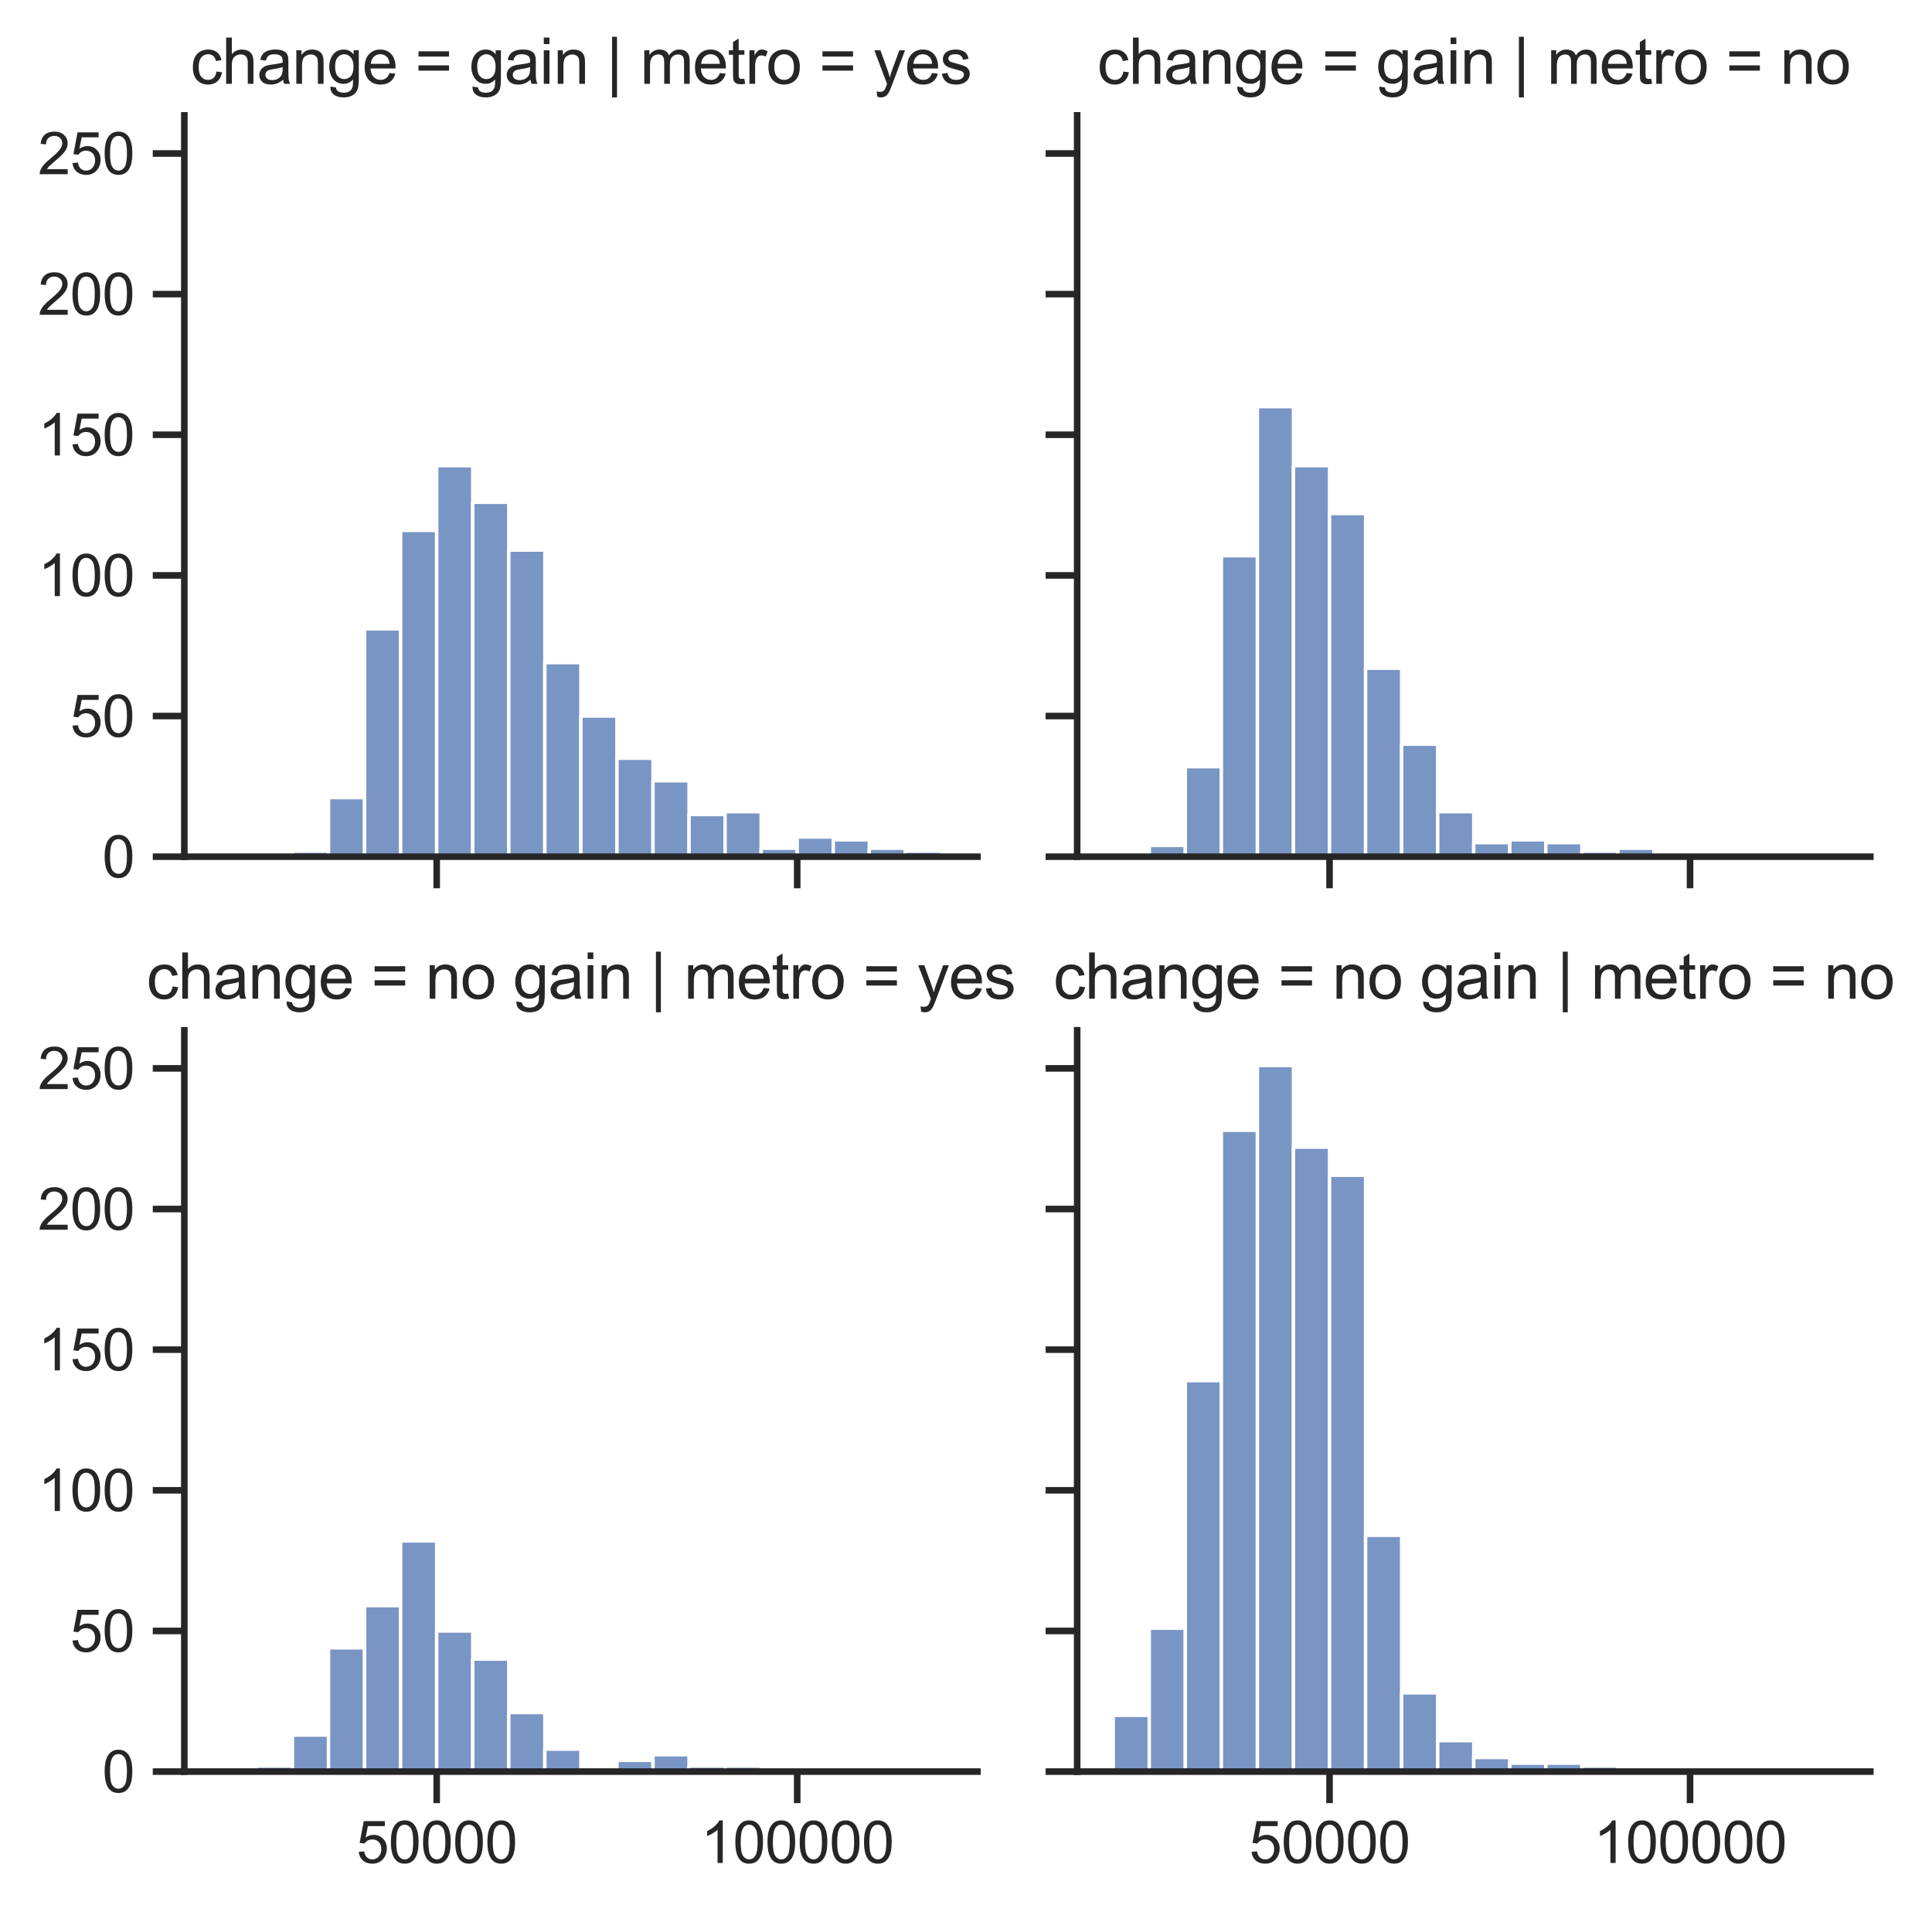<?xml version="1.0" encoding="utf-8" standalone="no"?>
<!DOCTYPE svg PUBLIC "-//W3C//DTD SVG 1.1//EN"
  "http://www.w3.org/Graphics/SVG/1.1/DTD/svg11.dtd">
<svg height="363.629pt" version="1.1" viewBox="0 0 367.388 363.629" width="367.388pt" xmlns="http://www.w3.org/2000/svg" xmlns:xlink="http://www.w3.org/1999/xlink">
 <defs>
  <style type="text/css">*{stroke-linecap:butt;stroke-linejoin:round;}</style>
 </defs>
 <g id="figure_1">
  <g id="patch_1">
   <path d="M 0 363.629 
L 367.388 363.629 
L 367.388 0 
L 0 0 
z
" style="fill:#ffffff;"/>
  </g>
  <g id="axes_1">
   <g id="patch_2">
    <path d="M 35.051 162.899 
L 185.874 162.899 
L 185.874 21.936 
L 35.051 21.936 
z
" style="fill:#ffffff;"/>
   </g>
   <g id="matplotlib.axis_1">
    <g id="xtick_1">
     <g id="line2d_1">
      <defs>
       <path d="M 0 0 
L 0 6 
" id="m6d32f63a43" style="stroke:#262626;stroke-width:1.25;"/>
      </defs>
      <g>
       <use style="fill:#262626;stroke:#262626;stroke-width:1.25;" x="83.04" xlink:href="#m6d32f63a43" y="162.899"/>
      </g>
     </g>
    </g>
    <g id="xtick_2">
     <g id="line2d_2">
      <g>
       <use style="fill:#262626;stroke:#262626;stroke-width:1.25;" x="151.596" xlink:href="#m6d32f63a43" y="162.899"/>
      </g>
     </g>
    </g>
   </g>
   <g id="matplotlib.axis_2">
    <g id="ytick_1">
     <g id="line2d_3">
      <defs>
       <path d="M 0 0 
L -6 0 
" id="m9a5aac6889" style="stroke:#262626;stroke-width:1.25;"/>
      </defs>
      <g>
       <use style="fill:#262626;stroke:#262626;stroke-width:1.25;" x="35.051" xlink:href="#m9a5aac6889" y="162.899"/>
      </g>
     </g>
     <g id="text_1">
      <!-- 0 -->
      <g style="fill:#262626;" transform="translate(19.434 166.836)scale(0.11 -0.11)">
       <defs>
        <path d="M 266 2259 
Q 266 3072 433 3567 
Q 600 4063 929 4331 
Q 1259 4600 1759 4600 
Q 2128 4600 2406 4451 
Q 2684 4303 2865 4023 
Q 3047 3744 3150 3342 
Q 3253 2941 3253 2259 
Q 3253 1453 3087 958 
Q 2922 463 2592 192 
Q 2263 -78 1759 -78 
Q 1097 -78 719 397 
Q 266 969 266 2259 
z
M 844 2259 
Q 844 1131 1108 757 
Q 1372 384 1759 384 
Q 2147 384 2411 759 
Q 2675 1134 2675 2259 
Q 2675 3391 2411 3762 
Q 2147 4134 1753 4134 
Q 1366 4134 1134 3806 
Q 844 3388 844 2259 
z
" id="ArialMT-30" transform="scale(0.016)"/>
       </defs>
       <use xlink:href="#ArialMT-30"/>
      </g>
     </g>
    </g>
    <g id="ytick_2">
     <g id="line2d_4">
      <g>
       <use style="fill:#262626;stroke:#262626;stroke-width:1.25;" x="35.051" xlink:href="#m9a5aac6889" y="136.156"/>
      </g>
     </g>
     <g id="text_2">
      <!-- 50 -->
      <g style="fill:#262626;" transform="translate(13.317 140.092)scale(0.11 -0.11)">
       <defs>
        <path d="M 266 1200 
L 856 1250 
Q 922 819 1161 601 
Q 1400 384 1738 384 
Q 2144 384 2425 690 
Q 2706 997 2706 1503 
Q 2706 1984 2436 2262 
Q 2166 2541 1728 2541 
Q 1456 2541 1237 2417 
Q 1019 2294 894 2097 
L 366 2166 
L 809 4519 
L 3088 4519 
L 3088 3981 
L 1259 3981 
L 1013 2750 
Q 1425 3038 1878 3038 
Q 2478 3038 2890 2622 
Q 3303 2206 3303 1553 
Q 3303 931 2941 478 
Q 2500 -78 1738 -78 
Q 1113 -78 717 272 
Q 322 622 266 1200 
z
" id="ArialMT-35" transform="scale(0.016)"/>
       </defs>
       <use xlink:href="#ArialMT-35"/>
       <use x="55.615" xlink:href="#ArialMT-30"/>
      </g>
     </g>
    </g>
    <g id="ytick_3">
     <g id="line2d_5">
      <g>
       <use style="fill:#262626;stroke:#262626;stroke-width:1.25;" x="35.051" xlink:href="#m9a5aac6889" y="109.412"/>
      </g>
     </g>
     <g id="text_3">
      <!-- 100 -->
      <g style="fill:#262626;" transform="translate(7.2 113.349)scale(0.11 -0.11)">
       <defs>
        <path d="M 2384 0 
L 1822 0 
L 1822 3584 
Q 1619 3391 1289 3197 
Q 959 3003 697 2906 
L 697 3450 
Q 1169 3672 1522 3987 
Q 1875 4303 2022 4600 
L 2384 4600 
L 2384 0 
z
" id="ArialMT-31" transform="scale(0.016)"/>
       </defs>
       <use xlink:href="#ArialMT-31"/>
       <use x="55.615" xlink:href="#ArialMT-30"/>
       <use x="111.23" xlink:href="#ArialMT-30"/>
      </g>
     </g>
    </g>
    <g id="ytick_4">
     <g id="line2d_6">
      <g>
       <use style="fill:#262626;stroke:#262626;stroke-width:1.25;" x="35.051" xlink:href="#m9a5aac6889" y="82.669"/>
      </g>
     </g>
     <g id="text_4">
      <!-- 150 -->
      <g style="fill:#262626;" transform="translate(7.2 86.606)scale(0.11 -0.11)">
       <use xlink:href="#ArialMT-31"/>
       <use x="55.615" xlink:href="#ArialMT-35"/>
       <use x="111.23" xlink:href="#ArialMT-30"/>
      </g>
     </g>
    </g>
    <g id="ytick_5">
     <g id="line2d_7">
      <g>
       <use style="fill:#262626;stroke:#262626;stroke-width:1.25;" x="35.051" xlink:href="#m9a5aac6889" y="55.926"/>
      </g>
     </g>
     <g id="text_5">
      <!-- 200 -->
      <g style="fill:#262626;" transform="translate(7.2 59.863)scale(0.11 -0.11)">
       <defs>
        <path d="M 3222 541 
L 3222 0 
L 194 0 
Q 188 203 259 391 
Q 375 700 629 1000 
Q 884 1300 1366 1694 
Q 2113 2306 2375 2664 
Q 2638 3022 2638 3341 
Q 2638 3675 2398 3904 
Q 2159 4134 1775 4134 
Q 1369 4134 1125 3890 
Q 881 3647 878 3216 
L 300 3275 
Q 359 3922 746 4261 
Q 1134 4600 1788 4600 
Q 2447 4600 2831 4234 
Q 3216 3869 3216 3328 
Q 3216 3053 3103 2787 
Q 2991 2522 2730 2228 
Q 2469 1934 1863 1422 
Q 1356 997 1212 845 
Q 1069 694 975 541 
L 3222 541 
z
" id="ArialMT-32" transform="scale(0.016)"/>
       </defs>
       <use xlink:href="#ArialMT-32"/>
       <use x="55.615" xlink:href="#ArialMT-30"/>
       <use x="111.23" xlink:href="#ArialMT-30"/>
      </g>
     </g>
    </g>
    <g id="ytick_6">
     <g id="line2d_8">
      <g>
       <use style="fill:#262626;stroke:#262626;stroke-width:1.25;" x="35.051" xlink:href="#m9a5aac6889" y="29.183"/>
      </g>
     </g>
     <g id="text_6">
      <!-- 250 -->
      <g style="fill:#262626;" transform="translate(7.2 33.12)scale(0.11 -0.11)">
       <use xlink:href="#ArialMT-32"/>
       <use x="55.615" xlink:href="#ArialMT-35"/>
       <use x="111.23" xlink:href="#ArialMT-30"/>
      </g>
     </g>
    </g>
   </g>
   <g id="patch_3">
    <path clip-path="url(#pfb6cf6f572)" d="M 41.907 162.899 
L 48.762 162.899 
L 48.762 162.899 
L 41.907 162.899 
z
" style="fill:#4c72b0;fill-opacity:0.75;stroke:#ffffff;stroke-linejoin:miter;stroke-width:0.654;"/>
   </g>
   <g id="patch_4">
    <path clip-path="url(#pfb6cf6f572)" d="M 48.762 162.899 
L 55.618 162.899 
L 55.618 162.364 
L 48.762 162.364 
z
" style="fill:#4c72b0;fill-opacity:0.75;stroke:#ffffff;stroke-linejoin:miter;stroke-width:0.654;"/>
   </g>
   <g id="patch_5">
    <path clip-path="url(#pfb6cf6f572)" d="M 55.618 162.899 
L 62.473 162.899 
L 62.473 161.829 
L 55.618 161.829 
z
" style="fill:#4c72b0;fill-opacity:0.75;stroke:#ffffff;stroke-linejoin:miter;stroke-width:0.654;"/>
   </g>
   <g id="patch_6">
    <path clip-path="url(#pfb6cf6f572)" d="M 62.473 162.899 
L 69.329 162.899 
L 69.329 151.667 
L 62.473 151.667 
z
" style="fill:#4c72b0;fill-opacity:0.75;stroke:#ffffff;stroke-linejoin:miter;stroke-width:0.654;"/>
   </g>
   <g id="patch_7">
    <path clip-path="url(#pfb6cf6f572)" d="M 69.329 162.899 
L 76.185 162.899 
L 76.185 119.575 
L 69.329 119.575 
z
" style="fill:#4c72b0;fill-opacity:0.75;stroke:#ffffff;stroke-linejoin:miter;stroke-width:0.654;"/>
   </g>
   <g id="patch_8">
    <path clip-path="url(#pfb6cf6f572)" d="M 76.185 162.899 
L 83.04 162.899 
L 83.04 100.855 
L 76.185 100.855 
z
" style="fill:#4c72b0;fill-opacity:0.75;stroke:#ffffff;stroke-linejoin:miter;stroke-width:0.654;"/>
   </g>
   <g id="patch_9">
    <path clip-path="url(#pfb6cf6f572)" d="M 83.04 162.899 
L 89.896 162.899 
L 89.896 88.553 
L 83.04 88.553 
z
" style="fill:#4c72b0;fill-opacity:0.75;stroke:#ffffff;stroke-linejoin:miter;stroke-width:0.654;"/>
   </g>
   <g id="patch_10">
    <path clip-path="url(#pfb6cf6f572)" d="M 89.896 162.899 
L 96.751 162.899 
L 96.751 95.506 
L 89.896 95.506 
z
" style="fill:#4c72b0;fill-opacity:0.75;stroke:#ffffff;stroke-linejoin:miter;stroke-width:0.654;"/>
   </g>
   <g id="patch_11">
    <path clip-path="url(#pfb6cf6f572)" d="M 96.751 162.899 
L 103.607 162.899 
L 103.607 104.599 
L 96.751 104.599 
z
" style="fill:#4c72b0;fill-opacity:0.75;stroke:#ffffff;stroke-linejoin:miter;stroke-width:0.654;"/>
   </g>
   <g id="patch_12">
    <path clip-path="url(#pfb6cf6f572)" d="M 103.607 162.899 
L 110.462 162.899 
L 110.462 125.993 
L 103.607 125.993 
z
" style="fill:#4c72b0;fill-opacity:0.75;stroke:#ffffff;stroke-linejoin:miter;stroke-width:0.654;"/>
   </g>
   <g id="patch_13">
    <path clip-path="url(#pfb6cf6f572)" d="M 110.462 162.899 
L 117.318 162.899 
L 117.318 136.156 
L 110.462 136.156 
z
" style="fill:#4c72b0;fill-opacity:0.75;stroke:#ffffff;stroke-linejoin:miter;stroke-width:0.654;"/>
   </g>
   <g id="patch_14">
    <path clip-path="url(#pfb6cf6f572)" d="M 117.318 162.899 
L 124.173 162.899 
L 124.173 144.179 
L 117.318 144.179 
z
" style="fill:#4c72b0;fill-opacity:0.75;stroke:#ffffff;stroke-linejoin:miter;stroke-width:0.654;"/>
   </g>
   <g id="patch_15">
    <path clip-path="url(#pfb6cf6f572)" d="M 124.173 162.899 
L 131.029 162.899 
L 131.029 148.457 
L 124.173 148.457 
z
" style="fill:#4c72b0;fill-opacity:0.75;stroke:#ffffff;stroke-linejoin:miter;stroke-width:0.654;"/>
   </g>
   <g id="patch_16">
    <path clip-path="url(#pfb6cf6f572)" d="M 131.029 162.899 
L 137.885 162.899 
L 137.885 154.876 
L 131.029 154.876 
z
" style="fill:#4c72b0;fill-opacity:0.75;stroke:#ffffff;stroke-linejoin:miter;stroke-width:0.654;"/>
   </g>
   <g id="patch_17">
    <path clip-path="url(#pfb6cf6f572)" d="M 137.885 162.899 
L 144.74 162.899 
L 144.74 154.341 
L 137.885 154.341 
z
" style="fill:#4c72b0;fill-opacity:0.75;stroke:#ffffff;stroke-linejoin:miter;stroke-width:0.654;"/>
   </g>
   <g id="patch_18">
    <path clip-path="url(#pfb6cf6f572)" d="M 144.74 162.899 
L 151.596 162.899 
L 151.596 161.294 
L 144.74 161.294 
z
" style="fill:#4c72b0;fill-opacity:0.75;stroke:#ffffff;stroke-linejoin:miter;stroke-width:0.654;"/>
   </g>
   <g id="patch_19">
    <path clip-path="url(#pfb6cf6f572)" d="M 151.596 162.899 
L 158.451 162.899 
L 158.451 159.155 
L 151.596 159.155 
z
" style="fill:#4c72b0;fill-opacity:0.75;stroke:#ffffff;stroke-linejoin:miter;stroke-width:0.654;"/>
   </g>
   <g id="patch_20">
    <path clip-path="url(#pfb6cf6f572)" d="M 158.451 162.899 
L 165.307 162.899 
L 165.307 159.69 
L 158.451 159.69 
z
" style="fill:#4c72b0;fill-opacity:0.75;stroke:#ffffff;stroke-linejoin:miter;stroke-width:0.654;"/>
   </g>
   <g id="patch_21">
    <path clip-path="url(#pfb6cf6f572)" d="M 165.307 162.899 
L 172.162 162.899 
L 172.162 161.294 
L 165.307 161.294 
z
" style="fill:#4c72b0;fill-opacity:0.75;stroke:#ffffff;stroke-linejoin:miter;stroke-width:0.654;"/>
   </g>
   <g id="patch_22">
    <path clip-path="url(#pfb6cf6f572)" d="M 172.162 162.899 
L 179.018 162.899 
L 179.018 161.829 
L 172.162 161.829 
z
" style="fill:#4c72b0;fill-opacity:0.75;stroke:#ffffff;stroke-linejoin:miter;stroke-width:0.654;"/>
   </g>
   <g id="patch_23">
    <path d="M 35.051 162.899 
L 35.051 21.936 
" style="fill:none;stroke:#262626;stroke-linecap:square;stroke-linejoin:miter;stroke-width:1.25;"/>
   </g>
   <g id="patch_24">
    <path d="M 35.051 162.899 
L 185.874 162.899 
" style="fill:none;stroke:#262626;stroke-linecap:square;stroke-linejoin:miter;stroke-width:1.25;"/>
   </g>
   <g id="text_7">
    <!-- change = gain | metro = yes -->
    <g style="fill:#262626;" transform="translate(36.195 15.936)scale(0.12 -0.12)">
     <defs>
      <path d="M 2588 1216 
L 3141 1144 
Q 3050 572 2676 248 
Q 2303 -75 1759 -75 
Q 1078 -75 664 370 
Q 250 816 250 1647 
Q 250 2184 428 2587 
Q 606 2991 970 3192 
Q 1334 3394 1763 3394 
Q 2303 3394 2647 3120 
Q 2991 2847 3088 2344 
L 2541 2259 
Q 2463 2594 2264 2762 
Q 2066 2931 1784 2931 
Q 1359 2931 1093 2626 
Q 828 2322 828 1663 
Q 828 994 1084 691 
Q 1341 388 1753 388 
Q 2084 388 2306 591 
Q 2528 794 2588 1216 
z
" id="ArialMT-63" transform="scale(0.016)"/>
      <path d="M 422 0 
L 422 4581 
L 984 4581 
L 984 2938 
Q 1378 3394 1978 3394 
Q 2347 3394 2619 3248 
Q 2891 3103 3008 2847 
Q 3125 2591 3125 2103 
L 3125 0 
L 2563 0 
L 2563 2103 
Q 2563 2525 2380 2717 
Q 2197 2909 1863 2909 
Q 1613 2909 1392 2779 
Q 1172 2650 1078 2428 
Q 984 2206 984 1816 
L 984 0 
L 422 0 
z
" id="ArialMT-68" transform="scale(0.016)"/>
      <path d="M 2588 409 
Q 2275 144 1986 34 
Q 1697 -75 1366 -75 
Q 819 -75 525 192 
Q 231 459 231 875 
Q 231 1119 342 1320 
Q 453 1522 633 1644 
Q 813 1766 1038 1828 
Q 1203 1872 1538 1913 
Q 2219 1994 2541 2106 
Q 2544 2222 2544 2253 
Q 2544 2597 2384 2738 
Q 2169 2928 1744 2928 
Q 1347 2928 1158 2789 
Q 969 2650 878 2297 
L 328 2372 
Q 403 2725 575 2942 
Q 747 3159 1072 3276 
Q 1397 3394 1825 3394 
Q 2250 3394 2515 3294 
Q 2781 3194 2906 3042 
Q 3031 2891 3081 2659 
Q 3109 2516 3109 2141 
L 3109 1391 
Q 3109 606 3145 398 
Q 3181 191 3288 0 
L 2700 0 
Q 2613 175 2588 409 
z
M 2541 1666 
Q 2234 1541 1622 1453 
Q 1275 1403 1131 1340 
Q 988 1278 909 1158 
Q 831 1038 831 891 
Q 831 666 1001 516 
Q 1172 366 1500 366 
Q 1825 366 2078 508 
Q 2331 650 2450 897 
Q 2541 1088 2541 1459 
L 2541 1666 
z
" id="ArialMT-61" transform="scale(0.016)"/>
      <path d="M 422 0 
L 422 3319 
L 928 3319 
L 928 2847 
Q 1294 3394 1984 3394 
Q 2284 3394 2536 3286 
Q 2788 3178 2913 3003 
Q 3038 2828 3088 2588 
Q 3119 2431 3119 2041 
L 3119 0 
L 2556 0 
L 2556 2019 
Q 2556 2363 2490 2533 
Q 2425 2703 2258 2804 
Q 2091 2906 1866 2906 
Q 1506 2906 1245 2678 
Q 984 2450 984 1813 
L 984 0 
L 422 0 
z
" id="ArialMT-6e" transform="scale(0.016)"/>
      <path d="M 319 -275 
L 866 -356 
Q 900 -609 1056 -725 
Q 1266 -881 1628 -881 
Q 2019 -881 2231 -725 
Q 2444 -569 2519 -288 
Q 2563 -116 2559 434 
Q 2191 0 1641 0 
Q 956 0 581 494 
Q 206 988 206 1678 
Q 206 2153 378 2554 
Q 550 2956 876 3175 
Q 1203 3394 1644 3394 
Q 2231 3394 2613 2919 
L 2613 3319 
L 3131 3319 
L 3131 450 
Q 3131 -325 2973 -648 
Q 2816 -972 2473 -1159 
Q 2131 -1347 1631 -1347 
Q 1038 -1347 672 -1080 
Q 306 -813 319 -275 
z
M 784 1719 
Q 784 1066 1043 766 
Q 1303 466 1694 466 
Q 2081 466 2343 764 
Q 2606 1063 2606 1700 
Q 2606 2309 2336 2618 
Q 2066 2928 1684 2928 
Q 1309 2928 1046 2623 
Q 784 2319 784 1719 
z
" id="ArialMT-67" transform="scale(0.016)"/>
      <path d="M 2694 1069 
L 3275 997 
Q 3138 488 2766 206 
Q 2394 -75 1816 -75 
Q 1088 -75 661 373 
Q 234 822 234 1631 
Q 234 2469 665 2931 
Q 1097 3394 1784 3394 
Q 2450 3394 2872 2941 
Q 3294 2488 3294 1666 
Q 3294 1616 3291 1516 
L 816 1516 
Q 847 969 1125 678 
Q 1403 388 1819 388 
Q 2128 388 2347 550 
Q 2566 713 2694 1069 
z
M 847 1978 
L 2700 1978 
Q 2663 2397 2488 2606 
Q 2219 2931 1791 2931 
Q 1403 2931 1139 2672 
Q 875 2413 847 1978 
z
" id="ArialMT-65" transform="scale(0.016)"/>
      <path id="ArialMT-20" transform="scale(0.016)"/>
      <path d="M 3381 2694 
L 356 2694 
L 356 3219 
L 3381 3219 
L 3381 2694 
z
M 3381 1303 
L 356 1303 
L 356 1828 
L 3381 1828 
L 3381 1303 
z
" id="ArialMT-3d" transform="scale(0.016)"/>
      <path d="M 425 3934 
L 425 4581 
L 988 4581 
L 988 3934 
L 425 3934 
z
M 425 0 
L 425 3319 
L 988 3319 
L 988 0 
L 425 0 
z
" id="ArialMT-69" transform="scale(0.016)"/>
      <path d="M 588 -1347 
L 588 4659 
L 1078 4659 
L 1078 -1347 
L 588 -1347 
z
" id="ArialMT-7c" transform="scale(0.016)"/>
      <path d="M 422 0 
L 422 3319 
L 925 3319 
L 925 2853 
Q 1081 3097 1340 3245 
Q 1600 3394 1931 3394 
Q 2300 3394 2536 3241 
Q 2772 3088 2869 2813 
Q 3263 3394 3894 3394 
Q 4388 3394 4653 3120 
Q 4919 2847 4919 2278 
L 4919 0 
L 4359 0 
L 4359 2091 
Q 4359 2428 4304 2576 
Q 4250 2725 4106 2815 
Q 3963 2906 3769 2906 
Q 3419 2906 3187 2673 
Q 2956 2441 2956 1928 
L 2956 0 
L 2394 0 
L 2394 2156 
Q 2394 2531 2256 2718 
Q 2119 2906 1806 2906 
Q 1569 2906 1367 2781 
Q 1166 2656 1075 2415 
Q 984 2175 984 1722 
L 984 0 
L 422 0 
z
" id="ArialMT-6d" transform="scale(0.016)"/>
      <path d="M 1650 503 
L 1731 6 
Q 1494 -44 1306 -44 
Q 1000 -44 831 53 
Q 663 150 594 308 
Q 525 466 525 972 
L 525 2881 
L 113 2881 
L 113 3319 
L 525 3319 
L 525 4141 
L 1084 4478 
L 1084 3319 
L 1650 3319 
L 1650 2881 
L 1084 2881 
L 1084 941 
Q 1084 700 1114 631 
Q 1144 563 1211 522 
Q 1278 481 1403 481 
Q 1497 481 1650 503 
z
" id="ArialMT-74" transform="scale(0.016)"/>
      <path d="M 416 0 
L 416 3319 
L 922 3319 
L 922 2816 
Q 1116 3169 1280 3281 
Q 1444 3394 1641 3394 
Q 1925 3394 2219 3213 
L 2025 2691 
Q 1819 2813 1613 2813 
Q 1428 2813 1281 2702 
Q 1134 2591 1072 2394 
Q 978 2094 978 1738 
L 978 0 
L 416 0 
z
" id="ArialMT-72" transform="scale(0.016)"/>
      <path d="M 213 1659 
Q 213 2581 725 3025 
Q 1153 3394 1769 3394 
Q 2453 3394 2887 2945 
Q 3322 2497 3322 1706 
Q 3322 1066 3130 698 
Q 2938 331 2570 128 
Q 2203 -75 1769 -75 
Q 1072 -75 642 372 
Q 213 819 213 1659 
z
M 791 1659 
Q 791 1022 1069 705 
Q 1347 388 1769 388 
Q 2188 388 2466 706 
Q 2744 1025 2744 1678 
Q 2744 2294 2464 2611 
Q 2184 2928 1769 2928 
Q 1347 2928 1069 2612 
Q 791 2297 791 1659 
z
" id="ArialMT-6f" transform="scale(0.016)"/>
      <path d="M 397 -1278 
L 334 -750 
Q 519 -800 656 -800 
Q 844 -800 956 -737 
Q 1069 -675 1141 -563 
Q 1194 -478 1313 -144 
Q 1328 -97 1363 -6 
L 103 3319 
L 709 3319 
L 1400 1397 
Q 1534 1031 1641 628 
Q 1738 1016 1872 1384 
L 2581 3319 
L 3144 3319 
L 1881 -56 
Q 1678 -603 1566 -809 
Q 1416 -1088 1222 -1217 
Q 1028 -1347 759 -1347 
Q 597 -1347 397 -1278 
z
" id="ArialMT-79" transform="scale(0.016)"/>
      <path d="M 197 991 
L 753 1078 
Q 800 744 1014 566 
Q 1228 388 1613 388 
Q 2000 388 2187 545 
Q 2375 703 2375 916 
Q 2375 1106 2209 1216 
Q 2094 1291 1634 1406 
Q 1016 1563 777 1677 
Q 538 1791 414 1992 
Q 291 2194 291 2438 
Q 291 2659 392 2848 
Q 494 3038 669 3163 
Q 800 3259 1026 3326 
Q 1253 3394 1513 3394 
Q 1903 3394 2198 3281 
Q 2494 3169 2634 2976 
Q 2775 2784 2828 2463 
L 2278 2388 
Q 2241 2644 2061 2787 
Q 1881 2931 1553 2931 
Q 1166 2931 1000 2803 
Q 834 2675 834 2503 
Q 834 2394 903 2306 
Q 972 2216 1119 2156 
Q 1203 2125 1616 2013 
Q 2213 1853 2448 1751 
Q 2684 1650 2818 1456 
Q 2953 1263 2953 975 
Q 2953 694 2789 445 
Q 2625 197 2315 61 
Q 2006 -75 1616 -75 
Q 969 -75 630 194 
Q 291 463 197 991 
z
" id="ArialMT-73" transform="scale(0.016)"/>
     </defs>
     <use xlink:href="#ArialMT-63"/>
     <use x="50" xlink:href="#ArialMT-68"/>
     <use x="105.615" xlink:href="#ArialMT-61"/>
     <use x="161.23" xlink:href="#ArialMT-6e"/>
     <use x="216.846" xlink:href="#ArialMT-67"/>
     <use x="272.461" xlink:href="#ArialMT-65"/>
     <use x="328.076" xlink:href="#ArialMT-20"/>
     <use x="355.859" xlink:href="#ArialMT-3d"/>
     <use x="414.258" xlink:href="#ArialMT-20"/>
     <use x="442.041" xlink:href="#ArialMT-67"/>
     <use x="497.656" xlink:href="#ArialMT-61"/>
     <use x="553.271" xlink:href="#ArialMT-69"/>
     <use x="575.488" xlink:href="#ArialMT-6e"/>
     <use x="631.104" xlink:href="#ArialMT-20"/>
     <use x="658.887" xlink:href="#ArialMT-7c"/>
     <use x="684.863" xlink:href="#ArialMT-20"/>
     <use x="712.646" xlink:href="#ArialMT-6d"/>
     <use x="795.947" xlink:href="#ArialMT-65"/>
     <use x="851.562" xlink:href="#ArialMT-74"/>
     <use x="879.346" xlink:href="#ArialMT-72"/>
     <use x="912.646" xlink:href="#ArialMT-6f"/>
     <use x="968.262" xlink:href="#ArialMT-20"/>
     <use x="996.045" xlink:href="#ArialMT-3d"/>
     <use x="1054.443" xlink:href="#ArialMT-20"/>
     <use x="1082.227" xlink:href="#ArialMT-79"/>
     <use x="1132.227" xlink:href="#ArialMT-65"/>
     <use x="1187.842" xlink:href="#ArialMT-73"/>
    </g>
   </g>
  </g>
  <g id="axes_2">
   <g id="patch_25">
    <path d="M 204.834 162.899 
L 355.656 162.899 
L 355.656 21.936 
L 204.834 21.936 
z
" style="fill:#ffffff;"/>
   </g>
   <g id="matplotlib.axis_3">
    <g id="xtick_3">
     <g id="line2d_9">
      <g>
       <use style="fill:#262626;stroke:#262626;stroke-width:1.25;" x="252.823" xlink:href="#m6d32f63a43" y="162.899"/>
      </g>
     </g>
    </g>
    <g id="xtick_4">
     <g id="line2d_10">
      <g>
       <use style="fill:#262626;stroke:#262626;stroke-width:1.25;" x="321.378" xlink:href="#m6d32f63a43" y="162.899"/>
      </g>
     </g>
    </g>
   </g>
   <g id="matplotlib.axis_4">
    <g id="ytick_7">
     <g id="line2d_11">
      <g>
       <use style="fill:#262626;stroke:#262626;stroke-width:1.25;" x="204.834" xlink:href="#m9a5aac6889" y="162.899"/>
      </g>
     </g>
    </g>
    <g id="ytick_8">
     <g id="line2d_12">
      <g>
       <use style="fill:#262626;stroke:#262626;stroke-width:1.25;" x="204.834" xlink:href="#m9a5aac6889" y="136.156"/>
      </g>
     </g>
    </g>
    <g id="ytick_9">
     <g id="line2d_13">
      <g>
       <use style="fill:#262626;stroke:#262626;stroke-width:1.25;" x="204.834" xlink:href="#m9a5aac6889" y="109.412"/>
      </g>
     </g>
    </g>
    <g id="ytick_10">
     <g id="line2d_14">
      <g>
       <use style="fill:#262626;stroke:#262626;stroke-width:1.25;" x="204.834" xlink:href="#m9a5aac6889" y="82.669"/>
      </g>
     </g>
    </g>
    <g id="ytick_11">
     <g id="line2d_15">
      <g>
       <use style="fill:#262626;stroke:#262626;stroke-width:1.25;" x="204.834" xlink:href="#m9a5aac6889" y="55.926"/>
      </g>
     </g>
    </g>
    <g id="ytick_12">
     <g id="line2d_16">
      <g>
       <use style="fill:#262626;stroke:#262626;stroke-width:1.25;" x="204.834" xlink:href="#m9a5aac6889" y="29.183"/>
      </g>
     </g>
    </g>
   </g>
   <g id="patch_26">
    <path clip-path="url(#p3ee31b09e1)" d="M 211.689 162.899 
L 218.545 162.899 
L 218.545 162.364 
L 211.689 162.364 
z
" style="fill:#4c72b0;fill-opacity:0.75;stroke:#ffffff;stroke-linejoin:miter;stroke-width:0.654;"/>
   </g>
   <g id="patch_27">
    <path clip-path="url(#p3ee31b09e1)" d="M 218.545 162.899 
L 225.4 162.899 
L 225.4 160.759 
L 218.545 160.759 
z
" style="fill:#4c72b0;fill-opacity:0.75;stroke:#ffffff;stroke-linejoin:miter;stroke-width:0.654;"/>
   </g>
   <g id="patch_28">
    <path clip-path="url(#p3ee31b09e1)" d="M 225.4 162.899 
L 232.256 162.899 
L 232.256 145.783 
L 225.4 145.783 
z
" style="fill:#4c72b0;fill-opacity:0.75;stroke:#ffffff;stroke-linejoin:miter;stroke-width:0.654;"/>
   </g>
   <g id="patch_29">
    <path clip-path="url(#p3ee31b09e1)" d="M 232.256 162.899 
L 239.111 162.899 
L 239.111 105.668 
L 232.256 105.668 
z
" style="fill:#4c72b0;fill-opacity:0.75;stroke:#ffffff;stroke-linejoin:miter;stroke-width:0.654;"/>
   </g>
   <g id="patch_30">
    <path clip-path="url(#p3ee31b09e1)" d="M 239.111 162.899 
L 245.967 162.899 
L 245.967 77.321 
L 239.111 77.321 
z
" style="fill:#4c72b0;fill-opacity:0.75;stroke:#ffffff;stroke-linejoin:miter;stroke-width:0.654;"/>
   </g>
   <g id="patch_31">
    <path clip-path="url(#p3ee31b09e1)" d="M 245.967 162.899 
L 252.823 162.899 
L 252.823 88.553 
L 245.967 88.553 
z
" style="fill:#4c72b0;fill-opacity:0.75;stroke:#ffffff;stroke-linejoin:miter;stroke-width:0.654;"/>
   </g>
   <g id="patch_32">
    <path clip-path="url(#p3ee31b09e1)" d="M 252.823 162.899 
L 259.678 162.899 
L 259.678 97.645 
L 252.823 97.645 
z
" style="fill:#4c72b0;fill-opacity:0.75;stroke:#ffffff;stroke-linejoin:miter;stroke-width:0.654;"/>
   </g>
   <g id="patch_33">
    <path clip-path="url(#p3ee31b09e1)" d="M 259.678 162.899 
L 266.534 162.899 
L 266.534 127.063 
L 259.678 127.063 
z
" style="fill:#4c72b0;fill-opacity:0.75;stroke:#ffffff;stroke-linejoin:miter;stroke-width:0.654;"/>
   </g>
   <g id="patch_34">
    <path clip-path="url(#p3ee31b09e1)" d="M 266.534 162.899 
L 273.389 162.899 
L 273.389 141.504 
L 266.534 141.504 
z
" style="fill:#4c72b0;fill-opacity:0.75;stroke:#ffffff;stroke-linejoin:miter;stroke-width:0.654;"/>
   </g>
   <g id="patch_35">
    <path clip-path="url(#p3ee31b09e1)" d="M 273.389 162.899 
L 280.245 162.899 
L 280.245 154.341 
L 273.389 154.341 
z
" style="fill:#4c72b0;fill-opacity:0.75;stroke:#ffffff;stroke-linejoin:miter;stroke-width:0.654;"/>
   </g>
   <g id="patch_36">
    <path clip-path="url(#p3ee31b09e1)" d="M 280.245 162.899 
L 287.1 162.899 
L 287.1 160.224 
L 280.245 160.224 
z
" style="fill:#4c72b0;fill-opacity:0.75;stroke:#ffffff;stroke-linejoin:miter;stroke-width:0.654;"/>
   </g>
   <g id="patch_37">
    <path clip-path="url(#p3ee31b09e1)" d="M 287.1 162.899 
L 293.956 162.899 
L 293.956 159.69 
L 287.1 159.69 
z
" style="fill:#4c72b0;fill-opacity:0.75;stroke:#ffffff;stroke-linejoin:miter;stroke-width:0.654;"/>
   </g>
   <g id="patch_38">
    <path clip-path="url(#p3ee31b09e1)" d="M 293.956 162.899 
L 300.812 162.899 
L 300.812 160.224 
L 293.956 160.224 
z
" style="fill:#4c72b0;fill-opacity:0.75;stroke:#ffffff;stroke-linejoin:miter;stroke-width:0.654;"/>
   </g>
   <g id="patch_39">
    <path clip-path="url(#p3ee31b09e1)" d="M 300.812 162.899 
L 307.667 162.899 
L 307.667 161.829 
L 300.812 161.829 
z
" style="fill:#4c72b0;fill-opacity:0.75;stroke:#ffffff;stroke-linejoin:miter;stroke-width:0.654;"/>
   </g>
   <g id="patch_40">
    <path clip-path="url(#p3ee31b09e1)" d="M 307.667 162.899 
L 314.523 162.899 
L 314.523 161.294 
L 307.667 161.294 
z
" style="fill:#4c72b0;fill-opacity:0.75;stroke:#ffffff;stroke-linejoin:miter;stroke-width:0.654;"/>
   </g>
   <g id="patch_41">
    <path clip-path="url(#p3ee31b09e1)" d="M 314.523 162.899 
L 321.378 162.899 
L 321.378 162.899 
L 314.523 162.899 
z
" style="fill:#4c72b0;fill-opacity:0.75;stroke:#ffffff;stroke-linejoin:miter;stroke-width:0.654;"/>
   </g>
   <g id="patch_42">
    <path clip-path="url(#p3ee31b09e1)" d="M 321.378 162.899 
L 328.234 162.899 
L 328.234 162.899 
L 321.378 162.899 
z
" style="fill:#4c72b0;fill-opacity:0.75;stroke:#ffffff;stroke-linejoin:miter;stroke-width:0.654;"/>
   </g>
   <g id="patch_43">
    <path clip-path="url(#p3ee31b09e1)" d="M 328.234 162.899 
L 335.089 162.899 
L 335.089 162.899 
L 328.234 162.899 
z
" style="fill:#4c72b0;fill-opacity:0.75;stroke:#ffffff;stroke-linejoin:miter;stroke-width:0.654;"/>
   </g>
   <g id="patch_44">
    <path clip-path="url(#p3ee31b09e1)" d="M 335.089 162.899 
L 341.945 162.899 
L 341.945 162.364 
L 335.089 162.364 
z
" style="fill:#4c72b0;fill-opacity:0.75;stroke:#ffffff;stroke-linejoin:miter;stroke-width:0.654;"/>
   </g>
   <g id="patch_45">
    <path clip-path="url(#p3ee31b09e1)" d="M 341.945 162.899 
L 348.801 162.899 
L 348.801 162.899 
L 341.945 162.899 
z
" style="fill:#4c72b0;fill-opacity:0.75;stroke:#ffffff;stroke-linejoin:miter;stroke-width:0.654;"/>
   </g>
   <g id="patch_46">
    <path d="M 204.834 162.899 
L 204.834 21.936 
" style="fill:none;stroke:#262626;stroke-linecap:square;stroke-linejoin:miter;stroke-width:1.25;"/>
   </g>
   <g id="patch_47">
    <path d="M 204.834 162.899 
L 355.656 162.899 
" style="fill:none;stroke:#262626;stroke-linecap:square;stroke-linejoin:miter;stroke-width:1.25;"/>
   </g>
   <g id="text_8">
    <!-- change = gain | metro = no -->
    <g style="fill:#262626;" transform="translate(208.641 15.936)scale(0.12 -0.12)">
     <use xlink:href="#ArialMT-63"/>
     <use x="50" xlink:href="#ArialMT-68"/>
     <use x="105.615" xlink:href="#ArialMT-61"/>
     <use x="161.23" xlink:href="#ArialMT-6e"/>
     <use x="216.846" xlink:href="#ArialMT-67"/>
     <use x="272.461" xlink:href="#ArialMT-65"/>
     <use x="328.076" xlink:href="#ArialMT-20"/>
     <use x="355.859" xlink:href="#ArialMT-3d"/>
     <use x="414.258" xlink:href="#ArialMT-20"/>
     <use x="442.041" xlink:href="#ArialMT-67"/>
     <use x="497.656" xlink:href="#ArialMT-61"/>
     <use x="553.271" xlink:href="#ArialMT-69"/>
     <use x="575.488" xlink:href="#ArialMT-6e"/>
     <use x="631.104" xlink:href="#ArialMT-20"/>
     <use x="658.887" xlink:href="#ArialMT-7c"/>
     <use x="684.863" xlink:href="#ArialMT-20"/>
     <use x="712.646" xlink:href="#ArialMT-6d"/>
     <use x="795.947" xlink:href="#ArialMT-65"/>
     <use x="851.562" xlink:href="#ArialMT-74"/>
     <use x="879.346" xlink:href="#ArialMT-72"/>
     <use x="912.646" xlink:href="#ArialMT-6f"/>
     <use x="968.262" xlink:href="#ArialMT-20"/>
     <use x="996.045" xlink:href="#ArialMT-3d"/>
     <use x="1054.443" xlink:href="#ArialMT-20"/>
     <use x="1082.227" xlink:href="#ArialMT-6e"/>
     <use x="1137.842" xlink:href="#ArialMT-6f"/>
    </g>
   </g>
  </g>
  <g id="axes_3">
   <g id="patch_48">
    <path d="M 35.051 336.869 
L 185.874 336.869 
L 185.874 195.906 
L 35.051 195.906 
z
" style="fill:#ffffff;"/>
   </g>
   <g id="matplotlib.axis_5">
    <g id="xtick_5">
     <g id="line2d_17">
      <g>
       <use style="fill:#262626;stroke:#262626;stroke-width:1.25;" x="83.04" xlink:href="#m6d32f63a43" y="336.869"/>
      </g>
     </g>
     <g id="text_9">
      <!-- 50000 -->
      <g style="fill:#262626;" transform="translate(67.747 354.242)scale(0.11 -0.11)">
       <use xlink:href="#ArialMT-35"/>
       <use x="55.615" xlink:href="#ArialMT-30"/>
       <use x="111.23" xlink:href="#ArialMT-30"/>
       <use x="166.846" xlink:href="#ArialMT-30"/>
       <use x="222.461" xlink:href="#ArialMT-30"/>
      </g>
     </g>
    </g>
    <g id="xtick_6">
     <g id="line2d_18">
      <g>
       <use style="fill:#262626;stroke:#262626;stroke-width:1.25;" x="151.596" xlink:href="#m6d32f63a43" y="336.869"/>
      </g>
     </g>
     <g id="text_10">
      <!-- 100000 -->
      <g style="fill:#262626;" transform="translate(133.245 354.242)scale(0.11 -0.11)">
       <use xlink:href="#ArialMT-31"/>
       <use x="55.615" xlink:href="#ArialMT-30"/>
       <use x="111.23" xlink:href="#ArialMT-30"/>
       <use x="166.846" xlink:href="#ArialMT-30"/>
       <use x="222.461" xlink:href="#ArialMT-30"/>
       <use x="278.076" xlink:href="#ArialMT-30"/>
      </g>
     </g>
    </g>
   </g>
   <g id="matplotlib.axis_6">
    <g id="ytick_13">
     <g id="line2d_19">
      <g>
       <use style="fill:#262626;stroke:#262626;stroke-width:1.25;" x="35.051" xlink:href="#m9a5aac6889" y="336.869"/>
      </g>
     </g>
     <g id="text_11">
      <!-- 0 -->
      <g style="fill:#262626;" transform="translate(19.434 340.806)scale(0.11 -0.11)">
       <use xlink:href="#ArialMT-30"/>
      </g>
     </g>
    </g>
    <g id="ytick_14">
     <g id="line2d_20">
      <g>
       <use style="fill:#262626;stroke:#262626;stroke-width:1.25;" x="35.051" xlink:href="#m9a5aac6889" y="310.126"/>
      </g>
     </g>
     <g id="text_12">
      <!-- 50 -->
      <g style="fill:#262626;" transform="translate(13.317 314.062)scale(0.11 -0.11)">
       <use xlink:href="#ArialMT-35"/>
       <use x="55.615" xlink:href="#ArialMT-30"/>
      </g>
     </g>
    </g>
    <g id="ytick_15">
     <g id="line2d_21">
      <g>
       <use style="fill:#262626;stroke:#262626;stroke-width:1.25;" x="35.051" xlink:href="#m9a5aac6889" y="283.382"/>
      </g>
     </g>
     <g id="text_13">
      <!-- 100 -->
      <g style="fill:#262626;" transform="translate(7.2 287.319)scale(0.11 -0.11)">
       <use xlink:href="#ArialMT-31"/>
       <use x="55.615" xlink:href="#ArialMT-30"/>
       <use x="111.23" xlink:href="#ArialMT-30"/>
      </g>
     </g>
    </g>
    <g id="ytick_16">
     <g id="line2d_22">
      <g>
       <use style="fill:#262626;stroke:#262626;stroke-width:1.25;" x="35.051" xlink:href="#m9a5aac6889" y="256.639"/>
      </g>
     </g>
     <g id="text_14">
      <!-- 150 -->
      <g style="fill:#262626;" transform="translate(7.2 260.576)scale(0.11 -0.11)">
       <use xlink:href="#ArialMT-31"/>
       <use x="55.615" xlink:href="#ArialMT-35"/>
       <use x="111.23" xlink:href="#ArialMT-30"/>
      </g>
     </g>
    </g>
    <g id="ytick_17">
     <g id="line2d_23">
      <g>
       <use style="fill:#262626;stroke:#262626;stroke-width:1.25;" x="35.051" xlink:href="#m9a5aac6889" y="229.896"/>
      </g>
     </g>
     <g id="text_15">
      <!-- 200 -->
      <g style="fill:#262626;" transform="translate(7.2 233.833)scale(0.11 -0.11)">
       <use xlink:href="#ArialMT-32"/>
       <use x="55.615" xlink:href="#ArialMT-30"/>
       <use x="111.23" xlink:href="#ArialMT-30"/>
      </g>
     </g>
    </g>
    <g id="ytick_18">
     <g id="line2d_24">
      <g>
       <use style="fill:#262626;stroke:#262626;stroke-width:1.25;" x="35.051" xlink:href="#m9a5aac6889" y="203.153"/>
      </g>
     </g>
     <g id="text_16">
      <!-- 250 -->
      <g style="fill:#262626;" transform="translate(7.2 207.09)scale(0.11 -0.11)">
       <use xlink:href="#ArialMT-32"/>
       <use x="55.615" xlink:href="#ArialMT-35"/>
       <use x="111.23" xlink:href="#ArialMT-30"/>
      </g>
     </g>
    </g>
   </g>
   <g id="patch_49">
    <path clip-path="url(#pa4a7b1965a)" d="M 41.907 336.869 
L 48.762 336.869 
L 48.762 336.869 
L 41.907 336.869 
z
" style="fill:#4c72b0;fill-opacity:0.75;stroke:#ffffff;stroke-linejoin:miter;stroke-width:0.654;"/>
   </g>
   <g id="patch_50">
    <path clip-path="url(#pa4a7b1965a)" d="M 48.762 336.869 
L 55.618 336.869 
L 55.618 335.799 
L 48.762 335.799 
z
" style="fill:#4c72b0;fill-opacity:0.75;stroke:#ffffff;stroke-linejoin:miter;stroke-width:0.654;"/>
   </g>
   <g id="patch_51">
    <path clip-path="url(#pa4a7b1965a)" d="M 55.618 336.869 
L 62.473 336.869 
L 62.473 329.916 
L 55.618 329.916 
z
" style="fill:#4c72b0;fill-opacity:0.75;stroke:#ffffff;stroke-linejoin:miter;stroke-width:0.654;"/>
   </g>
   <g id="patch_52">
    <path clip-path="url(#pa4a7b1965a)" d="M 62.473 336.869 
L 69.329 336.869 
L 69.329 313.335 
L 62.473 313.335 
z
" style="fill:#4c72b0;fill-opacity:0.75;stroke:#ffffff;stroke-linejoin:miter;stroke-width:0.654;"/>
   </g>
   <g id="patch_53">
    <path clip-path="url(#pa4a7b1965a)" d="M 69.329 336.869 
L 76.185 336.869 
L 76.185 305.312 
L 69.329 305.312 
z
" style="fill:#4c72b0;fill-opacity:0.75;stroke:#ffffff;stroke-linejoin:miter;stroke-width:0.654;"/>
   </g>
   <g id="patch_54">
    <path clip-path="url(#pa4a7b1965a)" d="M 76.185 336.869 
L 83.04 336.869 
L 83.04 293.01 
L 76.185 293.01 
z
" style="fill:#4c72b0;fill-opacity:0.75;stroke:#ffffff;stroke-linejoin:miter;stroke-width:0.654;"/>
   </g>
   <g id="patch_55">
    <path clip-path="url(#pa4a7b1965a)" d="M 83.04 336.869 
L 89.896 336.869 
L 89.896 310.126 
L 83.04 310.126 
z
" style="fill:#4c72b0;fill-opacity:0.75;stroke:#ffffff;stroke-linejoin:miter;stroke-width:0.654;"/>
   </g>
   <g id="patch_56">
    <path clip-path="url(#pa4a7b1965a)" d="M 89.896 336.869 
L 96.751 336.869 
L 96.751 315.474 
L 89.896 315.474 
z
" style="fill:#4c72b0;fill-opacity:0.75;stroke:#ffffff;stroke-linejoin:miter;stroke-width:0.654;"/>
   </g>
   <g id="patch_57">
    <path clip-path="url(#pa4a7b1965a)" d="M 96.751 336.869 
L 103.607 336.869 
L 103.607 325.637 
L 96.751 325.637 
z
" style="fill:#4c72b0;fill-opacity:0.75;stroke:#ffffff;stroke-linejoin:miter;stroke-width:0.654;"/>
   </g>
   <g id="patch_58">
    <path clip-path="url(#pa4a7b1965a)" d="M 103.607 336.869 
L 110.462 336.869 
L 110.462 332.59 
L 103.607 332.59 
z
" style="fill:#4c72b0;fill-opacity:0.75;stroke:#ffffff;stroke-linejoin:miter;stroke-width:0.654;"/>
   </g>
   <g id="patch_59">
    <path clip-path="url(#pa4a7b1965a)" d="M 110.462 336.869 
L 117.318 336.869 
L 117.318 336.334 
L 110.462 336.334 
z
" style="fill:#4c72b0;fill-opacity:0.75;stroke:#ffffff;stroke-linejoin:miter;stroke-width:0.654;"/>
   </g>
   <g id="patch_60">
    <path clip-path="url(#pa4a7b1965a)" d="M 117.318 336.869 
L 124.173 336.869 
L 124.173 334.729 
L 117.318 334.729 
z
" style="fill:#4c72b0;fill-opacity:0.75;stroke:#ffffff;stroke-linejoin:miter;stroke-width:0.654;"/>
   </g>
   <g id="patch_61">
    <path clip-path="url(#pa4a7b1965a)" d="M 124.173 336.869 
L 131.029 336.869 
L 131.029 333.66 
L 124.173 333.66 
z
" style="fill:#4c72b0;fill-opacity:0.75;stroke:#ffffff;stroke-linejoin:miter;stroke-width:0.654;"/>
   </g>
   <g id="patch_62">
    <path clip-path="url(#pa4a7b1965a)" d="M 131.029 336.869 
L 137.885 336.869 
L 137.885 335.799 
L 131.029 335.799 
z
" style="fill:#4c72b0;fill-opacity:0.75;stroke:#ffffff;stroke-linejoin:miter;stroke-width:0.654;"/>
   </g>
   <g id="patch_63">
    <path clip-path="url(#pa4a7b1965a)" d="M 137.885 336.869 
L 144.74 336.869 
L 144.74 335.799 
L 137.885 335.799 
z
" style="fill:#4c72b0;fill-opacity:0.75;stroke:#ffffff;stroke-linejoin:miter;stroke-width:0.654;"/>
   </g>
   <g id="patch_64">
    <path clip-path="url(#pa4a7b1965a)" d="M 144.74 336.869 
L 151.596 336.869 
L 151.596 336.334 
L 144.74 336.334 
z
" style="fill:#4c72b0;fill-opacity:0.75;stroke:#ffffff;stroke-linejoin:miter;stroke-width:0.654;"/>
   </g>
   <g id="patch_65">
    <path clip-path="url(#pa4a7b1965a)" d="M 151.596 336.869 
L 158.451 336.869 
L 158.451 336.869 
L 151.596 336.869 
z
" style="fill:#4c72b0;fill-opacity:0.75;stroke:#ffffff;stroke-linejoin:miter;stroke-width:0.654;"/>
   </g>
   <g id="patch_66">
    <path clip-path="url(#pa4a7b1965a)" d="M 158.451 336.869 
L 165.307 336.869 
L 165.307 336.869 
L 158.451 336.869 
z
" style="fill:#4c72b0;fill-opacity:0.75;stroke:#ffffff;stroke-linejoin:miter;stroke-width:0.654;"/>
   </g>
   <g id="patch_67">
    <path clip-path="url(#pa4a7b1965a)" d="M 165.307 336.869 
L 172.162 336.869 
L 172.162 336.334 
L 165.307 336.334 
z
" style="fill:#4c72b0;fill-opacity:0.75;stroke:#ffffff;stroke-linejoin:miter;stroke-width:0.654;"/>
   </g>
   <g id="patch_68">
    <path clip-path="url(#pa4a7b1965a)" d="M 172.162 336.869 
L 179.018 336.869 
L 179.018 336.869 
L 172.162 336.869 
z
" style="fill:#4c72b0;fill-opacity:0.75;stroke:#ffffff;stroke-linejoin:miter;stroke-width:0.654;"/>
   </g>
   <g id="patch_69">
    <path d="M 35.051 336.869 
L 35.051 195.906 
" style="fill:none;stroke:#262626;stroke-linecap:square;stroke-linejoin:miter;stroke-width:1.25;"/>
   </g>
   <g id="patch_70">
    <path d="M 35.051 336.869 
L 185.874 336.869 
" style="fill:none;stroke:#262626;stroke-linecap:square;stroke-linejoin:miter;stroke-width:1.25;"/>
   </g>
   <g id="text_17">
    <!-- change = no gain | metro = yes -->
    <g style="fill:#262626;" transform="translate(27.855 189.906)scale(0.12 -0.12)">
     <use xlink:href="#ArialMT-63"/>
     <use x="50" xlink:href="#ArialMT-68"/>
     <use x="105.615" xlink:href="#ArialMT-61"/>
     <use x="161.23" xlink:href="#ArialMT-6e"/>
     <use x="216.846" xlink:href="#ArialMT-67"/>
     <use x="272.461" xlink:href="#ArialMT-65"/>
     <use x="328.076" xlink:href="#ArialMT-20"/>
     <use x="355.859" xlink:href="#ArialMT-3d"/>
     <use x="414.258" xlink:href="#ArialMT-20"/>
     <use x="442.041" xlink:href="#ArialMT-6e"/>
     <use x="497.656" xlink:href="#ArialMT-6f"/>
     <use x="553.271" xlink:href="#ArialMT-20"/>
     <use x="581.055" xlink:href="#ArialMT-67"/>
     <use x="636.67" xlink:href="#ArialMT-61"/>
     <use x="692.285" xlink:href="#ArialMT-69"/>
     <use x="714.502" xlink:href="#ArialMT-6e"/>
     <use x="770.117" xlink:href="#ArialMT-20"/>
     <use x="797.9" xlink:href="#ArialMT-7c"/>
     <use x="823.877" xlink:href="#ArialMT-20"/>
     <use x="851.66" xlink:href="#ArialMT-6d"/>
     <use x="934.961" xlink:href="#ArialMT-65"/>
     <use x="990.576" xlink:href="#ArialMT-74"/>
     <use x="1018.359" xlink:href="#ArialMT-72"/>
     <use x="1051.66" xlink:href="#ArialMT-6f"/>
     <use x="1107.275" xlink:href="#ArialMT-20"/>
     <use x="1135.059" xlink:href="#ArialMT-3d"/>
     <use x="1193.457" xlink:href="#ArialMT-20"/>
     <use x="1221.24" xlink:href="#ArialMT-79"/>
     <use x="1271.24" xlink:href="#ArialMT-65"/>
     <use x="1326.855" xlink:href="#ArialMT-73"/>
    </g>
   </g>
  </g>
  <g id="axes_4">
   <g id="patch_71">
    <path d="M 204.834 336.869 
L 355.656 336.869 
L 355.656 195.906 
L 204.834 195.906 
z
" style="fill:#ffffff;"/>
   </g>
   <g id="matplotlib.axis_7">
    <g id="xtick_7">
     <g id="line2d_25">
      <g>
       <use style="fill:#262626;stroke:#262626;stroke-width:1.25;" x="252.823" xlink:href="#m6d32f63a43" y="336.869"/>
      </g>
     </g>
     <g id="text_18">
      <!-- 50000 -->
      <g style="fill:#262626;" transform="translate(237.53 354.242)scale(0.11 -0.11)">
       <use xlink:href="#ArialMT-35"/>
       <use x="55.615" xlink:href="#ArialMT-30"/>
       <use x="111.23" xlink:href="#ArialMT-30"/>
       <use x="166.846" xlink:href="#ArialMT-30"/>
       <use x="222.461" xlink:href="#ArialMT-30"/>
      </g>
     </g>
    </g>
    <g id="xtick_8">
     <g id="line2d_26">
      <g>
       <use style="fill:#262626;stroke:#262626;stroke-width:1.25;" x="321.378" xlink:href="#m6d32f63a43" y="336.869"/>
      </g>
     </g>
     <g id="text_19">
      <!-- 100000 -->
      <g style="fill:#262626;" transform="translate(303.027 354.242)scale(0.11 -0.11)">
       <use xlink:href="#ArialMT-31"/>
       <use x="55.615" xlink:href="#ArialMT-30"/>
       <use x="111.23" xlink:href="#ArialMT-30"/>
       <use x="166.846" xlink:href="#ArialMT-30"/>
       <use x="222.461" xlink:href="#ArialMT-30"/>
       <use x="278.076" xlink:href="#ArialMT-30"/>
      </g>
     </g>
    </g>
   </g>
   <g id="matplotlib.axis_8">
    <g id="ytick_19">
     <g id="line2d_27">
      <g>
       <use style="fill:#262626;stroke:#262626;stroke-width:1.25;" x="204.834" xlink:href="#m9a5aac6889" y="336.869"/>
      </g>
     </g>
    </g>
    <g id="ytick_20">
     <g id="line2d_28">
      <g>
       <use style="fill:#262626;stroke:#262626;stroke-width:1.25;" x="204.834" xlink:href="#m9a5aac6889" y="310.126"/>
      </g>
     </g>
    </g>
    <g id="ytick_21">
     <g id="line2d_29">
      <g>
       <use style="fill:#262626;stroke:#262626;stroke-width:1.25;" x="204.834" xlink:href="#m9a5aac6889" y="283.382"/>
      </g>
     </g>
    </g>
    <g id="ytick_22">
     <g id="line2d_30">
      <g>
       <use style="fill:#262626;stroke:#262626;stroke-width:1.25;" x="204.834" xlink:href="#m9a5aac6889" y="256.639"/>
      </g>
     </g>
    </g>
    <g id="ytick_23">
     <g id="line2d_31">
      <g>
       <use style="fill:#262626;stroke:#262626;stroke-width:1.25;" x="204.834" xlink:href="#m9a5aac6889" y="229.896"/>
      </g>
     </g>
    </g>
    <g id="ytick_24">
     <g id="line2d_32">
      <g>
       <use style="fill:#262626;stroke:#262626;stroke-width:1.25;" x="204.834" xlink:href="#m9a5aac6889" y="203.153"/>
      </g>
     </g>
    </g>
   </g>
   <g id="patch_72">
    <path clip-path="url(#p391abe5fa3)" d="M 211.689 336.869 
L 218.545 336.869 
L 218.545 326.171 
L 211.689 326.171 
z
" style="fill:#4c72b0;fill-opacity:0.75;stroke:#ffffff;stroke-linejoin:miter;stroke-width:0.654;"/>
   </g>
   <g id="patch_73">
    <path clip-path="url(#p391abe5fa3)" d="M 218.545 336.869 
L 225.4 336.869 
L 225.4 309.591 
L 218.545 309.591 
z
" style="fill:#4c72b0;fill-opacity:0.75;stroke:#ffffff;stroke-linejoin:miter;stroke-width:0.654;"/>
   </g>
   <g id="patch_74">
    <path clip-path="url(#p391abe5fa3)" d="M 225.4 336.869 
L 232.256 336.869 
L 232.256 262.523 
L 225.4 262.523 
z
" style="fill:#4c72b0;fill-opacity:0.75;stroke:#ffffff;stroke-linejoin:miter;stroke-width:0.654;"/>
   </g>
   <g id="patch_75">
    <path clip-path="url(#p391abe5fa3)" d="M 232.256 336.869 
L 239.111 336.869 
L 239.111 214.92 
L 232.256 214.92 
z
" style="fill:#4c72b0;fill-opacity:0.75;stroke:#ffffff;stroke-linejoin:miter;stroke-width:0.654;"/>
   </g>
   <g id="patch_76">
    <path clip-path="url(#p391abe5fa3)" d="M 239.111 336.869 
L 245.967 336.869 
L 245.967 202.618 
L 239.111 202.618 
z
" style="fill:#4c72b0;fill-opacity:0.75;stroke:#ffffff;stroke-linejoin:miter;stroke-width:0.654;"/>
   </g>
   <g id="patch_77">
    <path clip-path="url(#p391abe5fa3)" d="M 245.967 336.869 
L 252.823 336.869 
L 252.823 218.129 
L 245.967 218.129 
z
" style="fill:#4c72b0;fill-opacity:0.75;stroke:#ffffff;stroke-linejoin:miter;stroke-width:0.654;"/>
   </g>
   <g id="patch_78">
    <path clip-path="url(#p391abe5fa3)" d="M 252.823 336.869 
L 259.678 336.869 
L 259.678 223.478 
L 252.823 223.478 
z
" style="fill:#4c72b0;fill-opacity:0.75;stroke:#ffffff;stroke-linejoin:miter;stroke-width:0.654;"/>
   </g>
   <g id="patch_79">
    <path clip-path="url(#p391abe5fa3)" d="M 259.678 336.869 
L 266.534 336.869 
L 266.534 291.94 
L 259.678 291.94 
z
" style="fill:#4c72b0;fill-opacity:0.75;stroke:#ffffff;stroke-linejoin:miter;stroke-width:0.654;"/>
   </g>
   <g id="patch_80">
    <path clip-path="url(#p391abe5fa3)" d="M 266.534 336.869 
L 273.389 336.869 
L 273.389 321.893 
L 266.534 321.893 
z
" style="fill:#4c72b0;fill-opacity:0.75;stroke:#ffffff;stroke-linejoin:miter;stroke-width:0.654;"/>
   </g>
   <g id="patch_81">
    <path clip-path="url(#p391abe5fa3)" d="M 273.389 336.869 
L 280.245 336.869 
L 280.245 330.985 
L 273.389 330.985 
z
" style="fill:#4c72b0;fill-opacity:0.75;stroke:#ffffff;stroke-linejoin:miter;stroke-width:0.654;"/>
   </g>
   <g id="patch_82">
    <path clip-path="url(#p391abe5fa3)" d="M 280.245 336.869 
L 287.1 336.869 
L 287.1 334.194 
L 280.245 334.194 
z
" style="fill:#4c72b0;fill-opacity:0.75;stroke:#ffffff;stroke-linejoin:miter;stroke-width:0.654;"/>
   </g>
   <g id="patch_83">
    <path clip-path="url(#p391abe5fa3)" d="M 287.1 336.869 
L 293.956 336.869 
L 293.956 335.264 
L 287.1 335.264 
z
" style="fill:#4c72b0;fill-opacity:0.75;stroke:#ffffff;stroke-linejoin:miter;stroke-width:0.654;"/>
   </g>
   <g id="patch_84">
    <path clip-path="url(#p391abe5fa3)" d="M 293.956 336.869 
L 300.812 336.869 
L 300.812 335.264 
L 293.956 335.264 
z
" style="fill:#4c72b0;fill-opacity:0.75;stroke:#ffffff;stroke-linejoin:miter;stroke-width:0.654;"/>
   </g>
   <g id="patch_85">
    <path clip-path="url(#p391abe5fa3)" d="M 300.812 336.869 
L 307.667 336.869 
L 307.667 335.799 
L 300.812 335.799 
z
" style="fill:#4c72b0;fill-opacity:0.75;stroke:#ffffff;stroke-linejoin:miter;stroke-width:0.654;"/>
   </g>
   <g id="patch_86">
    <path clip-path="url(#p391abe5fa3)" d="M 307.667 336.869 
L 314.523 336.869 
L 314.523 336.334 
L 307.667 336.334 
z
" style="fill:#4c72b0;fill-opacity:0.75;stroke:#ffffff;stroke-linejoin:miter;stroke-width:0.654;"/>
   </g>
   <g id="patch_87">
    <path clip-path="url(#p391abe5fa3)" d="M 314.523 336.869 
L 321.378 336.869 
L 321.378 336.869 
L 314.523 336.869 
z
" style="fill:#4c72b0;fill-opacity:0.75;stroke:#ffffff;stroke-linejoin:miter;stroke-width:0.654;"/>
   </g>
   <g id="patch_88">
    <path clip-path="url(#p391abe5fa3)" d="M 321.378 336.869 
L 328.234 336.869 
L 328.234 336.869 
L 321.378 336.869 
z
" style="fill:#4c72b0;fill-opacity:0.75;stroke:#ffffff;stroke-linejoin:miter;stroke-width:0.654;"/>
   </g>
   <g id="patch_89">
    <path clip-path="url(#p391abe5fa3)" d="M 328.234 336.869 
L 335.089 336.869 
L 335.089 336.869 
L 328.234 336.869 
z
" style="fill:#4c72b0;fill-opacity:0.75;stroke:#ffffff;stroke-linejoin:miter;stroke-width:0.654;"/>
   </g>
   <g id="patch_90">
    <path clip-path="url(#p391abe5fa3)" d="M 335.089 336.869 
L 341.945 336.869 
L 341.945 336.869 
L 335.089 336.869 
z
" style="fill:#4c72b0;fill-opacity:0.75;stroke:#ffffff;stroke-linejoin:miter;stroke-width:0.654;"/>
   </g>
   <g id="patch_91">
    <path clip-path="url(#p391abe5fa3)" d="M 341.945 336.869 
L 348.801 336.869 
L 348.801 336.869 
L 341.945 336.869 
z
" style="fill:#4c72b0;fill-opacity:0.75;stroke:#ffffff;stroke-linejoin:miter;stroke-width:0.654;"/>
   </g>
   <g id="patch_92">
    <path d="M 204.834 336.869 
L 204.834 195.906 
" style="fill:none;stroke:#262626;stroke-linecap:square;stroke-linejoin:miter;stroke-width:1.25;"/>
   </g>
   <g id="patch_93">
    <path d="M 204.834 336.869 
L 355.656 336.869 
" style="fill:none;stroke:#262626;stroke-linecap:square;stroke-linejoin:miter;stroke-width:1.25;"/>
   </g>
   <g id="text_20">
    <!-- change = no gain | metro = no -->
    <g style="fill:#262626;" transform="translate(200.301 189.906)scale(0.12 -0.12)">
     <use xlink:href="#ArialMT-63"/>
     <use x="50" xlink:href="#ArialMT-68"/>
     <use x="105.615" xlink:href="#ArialMT-61"/>
     <use x="161.23" xlink:href="#ArialMT-6e"/>
     <use x="216.846" xlink:href="#ArialMT-67"/>
     <use x="272.461" xlink:href="#ArialMT-65"/>
     <use x="328.076" xlink:href="#ArialMT-20"/>
     <use x="355.859" xlink:href="#ArialMT-3d"/>
     <use x="414.258" xlink:href="#ArialMT-20"/>
     <use x="442.041" xlink:href="#ArialMT-6e"/>
     <use x="497.656" xlink:href="#ArialMT-6f"/>
     <use x="553.271" xlink:href="#ArialMT-20"/>
     <use x="581.055" xlink:href="#ArialMT-67"/>
     <use x="636.67" xlink:href="#ArialMT-61"/>
     <use x="692.285" xlink:href="#ArialMT-69"/>
     <use x="714.502" xlink:href="#ArialMT-6e"/>
     <use x="770.117" xlink:href="#ArialMT-20"/>
     <use x="797.9" xlink:href="#ArialMT-7c"/>
     <use x="823.877" xlink:href="#ArialMT-20"/>
     <use x="851.66" xlink:href="#ArialMT-6d"/>
     <use x="934.961" xlink:href="#ArialMT-65"/>
     <use x="990.576" xlink:href="#ArialMT-74"/>
     <use x="1018.359" xlink:href="#ArialMT-72"/>
     <use x="1051.66" xlink:href="#ArialMT-6f"/>
     <use x="1107.275" xlink:href="#ArialMT-20"/>
     <use x="1135.059" xlink:href="#ArialMT-3d"/>
     <use x="1193.457" xlink:href="#ArialMT-20"/>
     <use x="1221.24" xlink:href="#ArialMT-6e"/>
     <use x="1276.855" xlink:href="#ArialMT-6f"/>
    </g>
   </g>
  </g>
 </g>
 <defs>
  <clipPath id="pfb6cf6f572">
   <rect height="140.963" width="150.822" x="35.051" y="21.936"/>
  </clipPath>
  <clipPath id="p3ee31b09e1">
   <rect height="140.963" width="150.822" x="204.834" y="21.936"/>
  </clipPath>
  <clipPath id="pa4a7b1965a">
   <rect height="140.963" width="150.822" x="35.051" y="195.906"/>
  </clipPath>
  <clipPath id="p391abe5fa3">
   <rect height="140.963" width="150.822" x="204.834" y="195.906"/>
  </clipPath>
 </defs>
</svg>
